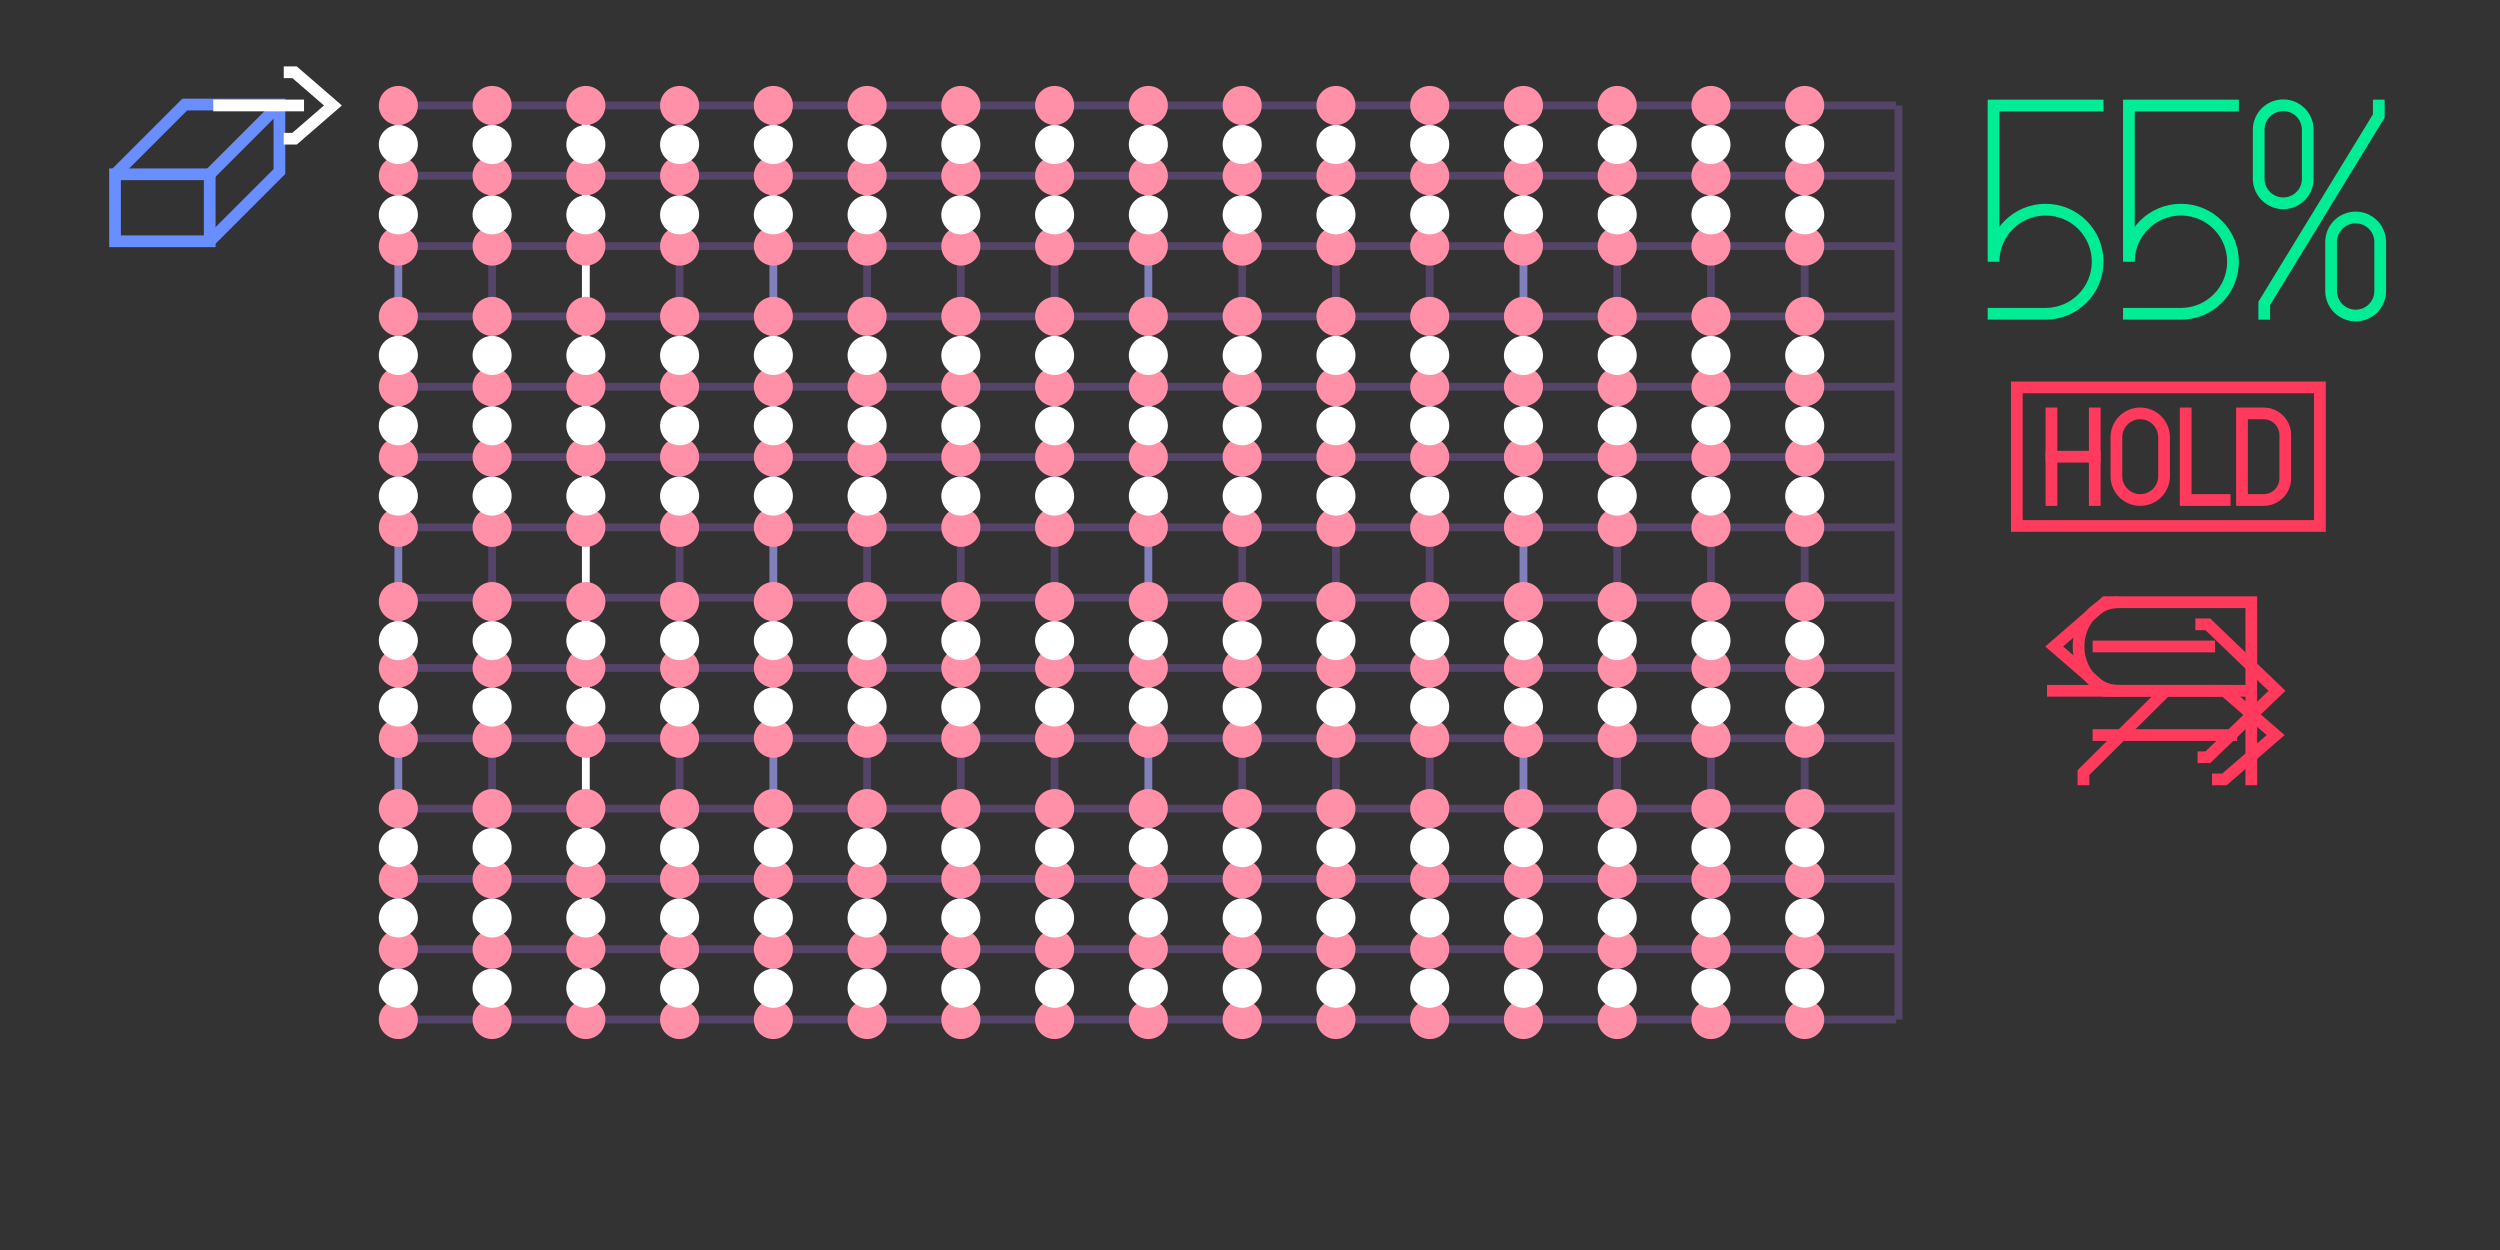 <?xml version="1.0" encoding="utf-8"?>
<!-- Generator: Adobe Illustrator 14.0.0, SVG Export Plug-In . SVG Version: 6.00 Build 43363)  -->
<!DOCTYPE svg PUBLIC "-//W3C//DTD SVG 1.1//EN" "http://www.w3.org/Graphics/SVG/1.1/DTD/svg11.dtd">
<svg version="1.1" id="Layer_1" xmlns="http://www.w3.org/2000/svg" xmlns:xlink="http://www.w3.org/1999/xlink" x="0px" y="0px"
	 width="320px" height="160px" viewBox="0 0 320 160" enable-background="new 0 0 320 160" xml:space="preserve">
<rect x="0" y="0" width="320" height="160" fill="#333333" stroke="none"/>
<g id="hbars">
	<line id="h1" fill="none" stroke="#534468" x1="242.704" y1="130.5" x2="50.988" y2="130.5"/>
	<line id="h2" fill="none" stroke="#534468" x1="242.704" y1="121.5" x2="50.988" y2="121.5"/>
	<line id="h3" fill="none" stroke="#534468" x1="242.704" y1="112.5" x2="50.988" y2="112.5"/>
	<line id="h4" fill="none" stroke="#534468" x1="242.704" y1="103.5" x2="50.988" y2="103.5"/>
	<line id="h5" fill="none" stroke="#534468" x1="242.704" y1="94.5" x2="50.988" y2="94.5"/>
	<line id="h6" fill="none" stroke="#534468" x1="242.704" y1="85.5" x2="50.988" y2="85.5"/>
	<line id="h7" fill="none" stroke="#534468" x1="242.704" y1="76.5" x2="50.988" y2="76.5"/>
	<line id="h8" fill="none" stroke="#534468" x1="242.704" y1="67.5" x2="50.988" y2="67.5"/>
	<line id="h9" fill="none" stroke="#534468" x1="242.704" y1="58.5" x2="50.988" y2="58.5"/>
	<line id="h10" fill="none" stroke="#534468" x1="242.704" y1="49.5" x2="50.988" y2="49.5"/>
	<line id="h11" fill="none" stroke="#534468" x1="242.704" y1="40.5" x2="50.988" y2="40.5"/>
	<line id="h12" fill="none" stroke="#534468" x1="242.704" y1="31.5" x2="50.988" y2="31.5"/>
	<line id="h13" fill="none" stroke="#534468" x1="242.704" y1="22.5" x2="50.988" y2="22.5"/>
	<line id="h14" fill="none" stroke="#534468" x1="242.704" y1="13.5" x2="50.988" y2="13.5"/>
</g>
<g id="vbars">
	<line id="v1" fill="none" stroke="#8080BD" x1="50.988" y1="13.5" x2="50.988" y2="130.5"/>
	<line id="v2" fill="none" stroke="#534468" x1="62.988" y1="13.5" x2="62.988" y2="130.5"/>
	<line id="v3" fill="none" stroke="#FFFFFF" x1="74.988" y1="13.5" x2="74.988" y2="130.5"/>
	<line id="v4" fill="none" stroke="#534468" x1="86.988" y1="13.5" x2="86.988" y2="130.5"/>
	<line id="v5" fill="none" stroke="#8080BD" x1="98.988" y1="13.5" x2="98.988" y2="130.5"/>
	<line id="v6" fill="none" stroke="#534468" x1="110.988" y1="13.5" x2="110.988" y2="130.5"/>
	<line id="v7" fill="none" stroke="#534468" x1="122.988" y1="13.5" x2="122.988" y2="130.5"/>
	<line id="v8" fill="none" stroke="#534468" x1="134.988" y1="13.5" x2="134.988" y2="130.5"/>
	<line id="v9" fill="none" stroke="#8080BD" x1="146.988" y1="13.5" x2="146.988" y2="130.5"/>
	<line id="v10" fill="none" stroke="#534468" x1="158.999" y1="13.5" x2="158.999" y2="130.5"/>
	<line id="v11" fill="none" stroke="#534468" x1="171.002" y1="13.5" x2="171.002" y2="130.5"/>
	<line id="v12" fill="none" stroke="#534468" x1="183.002" y1="13.5" x2="183.002" y2="130.5"/>
	<line id="v13" fill="none" stroke="#8080BD" x1="195.002" y1="13.5" x2="195.002" y2="130.5"/>
	<line id="v14" fill="none" stroke="#534468" x1="207.002" y1="13.5" x2="207.002" y2="130.5"/>
	<line id="v15" fill="none" stroke="#534468" x1="219.002" y1="13.5" x2="219.002" y2="130.5"/>
	<line id="v16" fill="none" stroke="#534468" x1="231.002" y1="13.5" x2="231.002" y2="130.5"/>
	<line id="v16_1_" fill="none" stroke="#534468" x1="243.002" y1="13.5" x2="243.002" y2="130.5"/>
</g>
<g id="dots">
	<g id="f2">
		<circle id="x0y0" fill="#FF90A7" cx="50.988" cy="130.5" r="2.5"/>
		<circle id="x1y0" fill="#FF90A7" cx="62.988" cy="130.5" r="2.5"/>
		<circle id="x2y0" fill="#FF90A7" cx="74.988" cy="130.5" r="2.5"/>
		<circle id="x3y0" fill="#FF90A7" cx="86.988" cy="130.5" r="2.5"/>
		<circle id="x4y0" fill="#FF90A7" cx="98.988" cy="130.5" r="2.5"/>
		<circle id="x5y0" fill="#FF90A7" cx="110.988" cy="130.5" r="2.5"/>
		<circle id="x6y0" fill="#FF90A7" cx="122.988" cy="130.5" r="2.5"/>
		<circle id="x7y0" fill="#FF90A7" cx="134.988" cy="130.5" r="2.5"/>
		<circle id="x8y0" fill="#FF90A7" cx="146.988" cy="130.5" r="2.5"/>
		<circle id="x9y0" fill="#FF90A7" cx="158.999" cy="130.5" r="2.5"/>
		<circle id="x10y0" fill="#FF90A7" cx="171.002" cy="130.5" r="2.5"/>
		<circle id="x11y0" fill="#FF90A7" cx="183.002" cy="130.5" r="2.5"/>
		<circle id="x12y0" fill="#FF90A7" cx="195.002" cy="130.5" r="2.5"/>
		<circle id="x13y0" fill="#FF90A7" cx="207.002" cy="130.5" r="2.5"/>
		<circle id="x14y0" fill="#FF90A7" cx="219.002" cy="130.5" r="2.5"/>
		<circle id="x15y0" fill="#FF90A7" cx="231.002" cy="130.5" r="2.5"/>
	</g>
	<g id="g2">
		<circle id="x0y2" fill="#FF90A7" cx="50.988" cy="121.5" r="2.5"/>
		<circle id="x1y2" fill="#FF90A7" cx="62.988" cy="121.5" r="2.5"/>
		<circle id="x2y2" fill="#FF90A7" cx="74.988" cy="121.5" r="2.5"/>
		<circle id="x3y2" fill="#FF90A7" cx="86.988" cy="121.5" r="2.5"/>
		<circle id="x4y2" fill="#FF90A7" cx="98.988" cy="121.5" r="2.5"/>
		<circle id="x5y2" fill="#FF90A7" cx="110.988" cy="121.5" r="2.5"/>
		<circle id="x6y2" fill="#FF90A7" cx="122.988" cy="121.5" r="2.5"/>
		<circle id="x7y2" fill="#FF90A7" cx="134.988" cy="121.5" r="2.5"/>
		<circle id="x8y2" fill="#FF90A7" cx="146.988" cy="121.5" r="2.5"/>
		<circle id="x9y2" fill="#FF90A7" cx="158.999" cy="121.5" r="2.5"/>
		<circle id="x10y2" fill="#FF90A7" cx="171.002" cy="121.5" r="2.5"/>
		<circle id="x11y2" fill="#FF90A7" cx="183.002" cy="121.5" r="2.5"/>
		<circle id="x12y2" fill="#FF90A7" cx="195.002" cy="121.5" r="2.5"/>
		<circle id="x13y2" fill="#FF90A7" cx="207.002" cy="121.5" r="2.5"/>
		<circle id="x14y2" fill="#FF90A7" cx="219.002" cy="121.5" r="2.5"/>
		<circle id="x15y2" fill="#FF90A7" cx="231.002" cy="121.5" r="2.5"/>
	</g>
	<g id="a2">
		<circle id="x0y4" fill="#FF90A7" cx="50.988" cy="112.5" r="2.5"/>
		<circle id="x1y4" fill="#FF90A7" cx="62.988" cy="112.5" r="2.5"/>
		<circle id="x2y4" fill="#FF90A7" cx="74.988" cy="112.5" r="2.5"/>
		<circle id="x3y4" fill="#FF90A7" cx="86.988" cy="112.5" r="2.5"/>
		<circle id="x4y4" fill="#FF90A7" cx="98.988" cy="112.5" r="2.5"/>
		<circle id="x5y4" fill="#FF90A7" cx="110.988" cy="112.5" r="2.5"/>
		<circle id="x6y4" fill="#FF90A7" cx="122.988" cy="112.5" r="2.5"/>
		<circle id="x7y4" fill="#FF90A7" cx="134.988" cy="112.5" r="2.5"/>
		<circle id="x8y4" fill="#FF90A7" cx="146.988" cy="112.5" r="2.5"/>
		<circle id="x9y4" fill="#FF90A7" cx="158.999" cy="112.5" r="2.5"/>
		<circle id="x10y4" fill="#FF90A7" cx="171.002" cy="112.5" r="2.5"/>
		<circle id="x11y4" fill="#FF90A7" cx="183.002" cy="112.5" r="2.5"/>
		<circle id="x12y4" fill="#FF90A7" cx="195.002" cy="112.5" r="2.5"/>
		<circle id="x13y4" fill="#FF90A7" cx="207.002" cy="112.5" r="2.5"/>
		<circle id="x14y4" fill="#FF90A7" cx="219.002" cy="112.5" r="2.5"/>
		<circle id="x15y4" fill="#FF90A7" cx="231.002" cy="112.5" r="2.5"/>
	</g>
	<g id="b2">
		<circle id="x0y6" fill="#FF90A7" cx="50.988" cy="103.5" r="2.5"/>
		<circle id="x1y6" fill="#FF90A7" cx="62.988" cy="103.5" r="2.5"/>
		<circle id="x2y6" fill="#FF90A7" cx="74.988" cy="103.5" r="2.5"/>
		<circle id="x3y6" fill="#FF90A7" cx="86.988" cy="103.5" r="2.5"/>
		<circle id="x4y6" fill="#FF90A7" cx="98.988" cy="103.5" r="2.5"/>
		<circle id="x5y6" fill="#FF90A7" cx="110.988" cy="103.5" r="2.5"/>
		<circle id="x6y6" fill="#FF90A7" cx="122.988" cy="103.5" r="2.5"/>
		<circle id="x7y6" fill="#FF90A7" cx="134.988" cy="103.5" r="2.5"/>
		<circle id="x8y6" fill="#FF90A7" cx="146.988" cy="103.5" r="2.5"/>
		<circle id="x9y6" fill="#FF90A7" cx="158.999" cy="103.5" r="2.5"/>
		<circle id="x10y6" fill="#FF90A7" cx="171.002" cy="103.5" r="2.5"/>
		<circle id="x11y6" fill="#FF90A7" cx="183.002" cy="103.5" r="2.5"/>
		<circle id="x12y6" fill="#FF90A7" cx="195.002" cy="103.5" r="2.5"/>
		<circle id="x13y6" fill="#FF90A7" cx="207.002" cy="103.5" r="2.5"/>
		<circle id="x14y6" fill="#FF90A7" cx="219.002" cy="103.5" r="2.5"/>
		<circle id="x15y6" fill="#FF90A7" cx="231.002" cy="103.5" r="2.5"/>
	</g>
	<g id="c3">
		<circle id="x0y7" fill="#FF90A7" cx="50.988" cy="94.5" r="2.5"/>
		<circle id="x1y7" fill="#FF90A7" cx="62.988" cy="94.5" r="2.5"/>
		<circle id="x2y7" fill="#FF90A7" cx="74.988" cy="94.5" r="2.5"/>
		<circle id="x3y7" fill="#FF90A7" cx="86.988" cy="94.5" r="2.5"/>
		<circle id="x4y7" fill="#FF90A7" cx="98.988" cy="94.5" r="2.5"/>
		<circle id="x5y7" fill="#FF90A7" cx="110.988" cy="94.5" r="2.5"/>
		<circle id="x6y7" fill="#FF90A7" cx="122.988" cy="94.5" r="2.5"/>
		<circle id="x7y7" fill="#FF90A7" cx="134.988" cy="94.5" r="2.5"/>
		<circle id="x8y7" fill="#FF90A7" cx="146.988" cy="94.5" r="2.5"/>
		<circle id="x9y7" fill="#FF90A7" cx="158.999" cy="94.5" r="2.5"/>
		<circle id="x10y7" fill="#FF90A7" cx="171.002" cy="94.5" r="2.5"/>
		<circle id="x11y7" fill="#FF90A7" cx="183.002" cy="94.5" r="2.5"/>
		<circle id="x12y7" fill="#FF90A7" cx="195.002" cy="94.5" r="2.5"/>
		<circle id="x13y7" fill="#FF90A7" cx="207.002" cy="94.5" r="2.5"/>
		<circle id="x14y7" fill="#FF90A7" cx="219.002" cy="94.5" r="2.5"/>
		<circle id="x15y7" fill="#FF90A7" cx="231.002" cy="94.5" r="2.5"/>
	</g>
	<g id="d3">
		<circle id="x0y9" fill="#FF90A7" cx="50.988" cy="85.5" r="2.5"/>
		<circle id="x1y9" fill="#FF90A7" cx="62.988" cy="85.5" r="2.5"/>
		<circle id="x2y9" fill="#FF90A7" cx="74.988" cy="85.5" r="2.5"/>
		<circle id="x3y9" fill="#FF90A7" cx="86.988" cy="85.5" r="2.5"/>
		<circle id="x4y9" fill="#FF90A7" cx="98.988" cy="85.5" r="2.5"/>
		<circle id="x5y9" fill="#FF90A7" cx="110.988" cy="85.5" r="2.5"/>
		<circle id="x6y9" fill="#FF90A7" cx="122.988" cy="85.5" r="2.5"/>
		<circle id="x7y9" fill="#FF90A7" cx="134.988" cy="85.5" r="2.5"/>
		<circle id="x8y9" fill="#FF90A7" cx="146.988" cy="85.5" r="2.5"/>
		<circle id="x9y9" fill="#FF90A7" cx="158.999" cy="85.5" r="2.5"/>
		<circle id="x10y9" fill="#FF90A7" cx="171.002" cy="85.5" r="2.5"/>
		<circle id="x11y9" fill="#FF90A7" cx="183.002" cy="85.5" r="2.5"/>
		<circle id="x12y9" fill="#FF90A7" cx="195.002" cy="85.5" r="2.5"/>
		<circle id="x13y9" fill="#FF90A7" cx="207.002" cy="85.5" r="2.5"/>
		<circle id="x14y9" fill="#FF90A7" cx="219.002" cy="85.5" r="2.5"/>
		<circle id="x15y9" fill="#FF90A7" cx="231.002" cy="85.5" r="2.5"/>
	</g>
	<g id="e3">
		<circle id="x0y11" fill="#FF90A7" cx="50.988" cy="77" r="2.5"/>
		<circle id="x1y11" fill="#FF90A7" cx="62.988" cy="77" r="2.5"/>
		<circle id="x2y11" fill="#FF90A7" cx="74.988" cy="77" r="2.5"/>
		<circle id="x3y11" fill="#FF90A7" cx="86.988" cy="77" r="2.5"/>
		<circle id="x4y11" fill="#FF90A7" cx="98.988" cy="77" r="2.5"/>
		<circle id="x5y11" fill="#FF90A7" cx="110.988" cy="77" r="2.5"/>
		<circle id="x6y11" fill="#FF90A7" cx="122.988" cy="77" r="2.5"/>
		<circle id="x7y11" fill="#FF90A7" cx="134.988" cy="77" r="2.5"/>
		<circle id="x8y11" fill="#FF90A7" cx="146.988" cy="77" r="2.5"/>
		<circle id="x9y11" fill="#FF90A7" cx="158.999" cy="77" r="2.5"/>
		<circle id="x10y11" fill="#FF90A7" cx="171.002" cy="77" r="2.5"/>
		<circle id="x11y11" fill="#FF90A7" cx="183.002" cy="77" r="2.5"/>
		<circle id="x12y11" fill="#FF90A7" cx="195.002" cy="77" r="2.5"/>
		<circle id="x13y11" fill="#FF90A7" cx="207.002" cy="77" r="2.5"/>
		<circle id="x14y11" fill="#FF90A7" cx="219.002" cy="77" r="2.5"/>
		<circle id="x15y11" fill="#FF90A7" cx="231.002" cy="77" r="2.5"/>
	</g>
	<g id="f3">
		<circle id="x0y12" fill="#FF90A7" cx="50.988" cy="67.5" r="2.5"/>
		<circle id="x1y12" fill="#FF90A7" cx="62.988" cy="67.5" r="2.5"/>
		<circle id="x2y12" fill="#FF90A7" cx="74.988" cy="67.5" r="2.5"/>
		<circle id="x3y12" fill="#FF90A7" cx="86.988" cy="67.5" r="2.5"/>
		<circle id="x4y12" fill="#FF90A7" cx="98.988" cy="67.5" r="2.5"/>
		<circle id="x5y12" fill="#FF90A7" cx="110.988" cy="67.5" r="2.5"/>
		<circle id="x6y12" fill="#FF90A7" cx="122.988" cy="67.5" r="2.5"/>
		<circle id="x7y12" fill="#FF90A7" cx="134.988" cy="67.5" r="2.5"/>
		<circle id="x8y12" fill="#FF90A7" cx="146.988" cy="67.5" r="2.5"/>
		<circle id="x9y12" fill="#FF90A7" cx="158.999" cy="67.5" r="2.5"/>
		<circle id="x10y12" fill="#FF90A7" cx="171.002" cy="67.5" r="2.5"/>
		<circle id="x11y12" fill="#FF90A7" cx="183.002" cy="67.5" r="2.5"/>
		<circle id="x12y12" fill="#FF90A7" cx="195.002" cy="67.5" r="2.5"/>
		<circle id="x13y12" fill="#FF90A7" cx="207.002" cy="67.5" r="2.5"/>
		<circle id="x14y12" fill="#FF90A7" cx="219.002" cy="67.5" r="2.5"/>
		<circle id="x15y12" fill="#FF90A7" cx="231.002" cy="67.5" r="2.5"/>
	</g>
	<g id="g3">
		<circle id="x0y14" fill="#FF90A7" cx="50.988" cy="58.5" r="2.5"/>
		<circle id="x1y14" fill="#FF90A7" cx="62.988" cy="58.5" r="2.5"/>
		<circle id="x2y14" fill="#FF90A7" cx="74.988" cy="58.5" r="2.5"/>
		<circle id="x3y14" fill="#FF90A7" cx="86.988" cy="58.5" r="2.5"/>
		<circle id="x4y14" fill="#FF90A7" cx="98.988" cy="58.5" r="2.5"/>
		<circle id="x5y14" fill="#FF90A7" cx="110.988" cy="58.5" r="2.5"/>
		<circle id="x6y14" fill="#FF90A7" cx="122.988" cy="58.5" r="2.5"/>
		<circle id="x7y14" fill="#FF90A7" cx="134.988" cy="58.5" r="2.5"/>
		<circle id="x8y14" fill="#FF90A7" cx="146.988" cy="58.5" r="2.5"/>
		<circle id="x9y14" fill="#FF90A7" cx="158.999" cy="58.5" r="2.5"/>
		<circle id="x10y14" fill="#FF90A7" cx="171.002" cy="58.5" r="2.5"/>
		<circle id="x11y14" fill="#FF90A7" cx="183.002" cy="58.5" r="2.5"/>
		<circle id="x12y14" fill="#FF90A7" cx="195.002" cy="58.5" r="2.5"/>
		<circle id="x13y14" fill="#FF90A7" cx="207.002" cy="58.5" r="2.5"/>
		<circle id="x14y14" fill="#FF90A7" cx="219.002" cy="58.5" r="2.5"/>
		<circle id="x15y14" fill="#FF90A7" cx="231.002" cy="58.5" r="2.5"/>
	</g>
	<g id="a3">
		<circle id="x0y16" fill="#FF90A7" cx="50.988" cy="49.5" r="2.5"/>
		<circle id="x1y16" fill="#FF90A7" cx="62.988" cy="49.5" r="2.5"/>
		<circle id="x2y16" fill="#FF90A7" cx="74.988" cy="49.5" r="2.5"/>
		<circle id="x3y16" fill="#FF90A7" cx="86.988" cy="49.5" r="2.5"/>
		<circle id="x4y16" fill="#FF90A7" cx="98.988" cy="49.5" r="2.5"/>
		<circle id="x5y16" fill="#FF90A7" cx="110.988" cy="49.5" r="2.5"/>
		<circle id="x6y16" fill="#FF90A7" cx="122.988" cy="49.5" r="2.5"/>
		<circle id="x7y16" fill="#FF90A7" cx="134.988" cy="49.5" r="2.5"/>
		<circle id="x8y16" fill="#FF90A7" cx="146.988" cy="49.5" r="2.5"/>
		<circle id="x9y16" fill="#FF90A7" cx="158.999" cy="49.5" r="2.5"/>
		<circle id="x10y16" fill="#FF90A7" cx="171.002" cy="49.5" r="2.5"/>
		<circle id="x11y16" fill="#FF90A7" cx="183.002" cy="49.5" r="2.5"/>
		<circle id="x12y16" fill="#FF90A7" cx="195.002" cy="49.5" r="2.5"/>
		<circle id="x13y16" fill="#FF90A7" cx="207.002" cy="49.5" r="2.5"/>
		<circle id="x14y16" fill="#FF90A7" cx="219.002" cy="49.5" r="2.5"/>
		<circle id="x15y16" fill="#FF90A7" cx="231.002" cy="49.5" r="2.5"/>
	</g>
	<g id="b3">
		<circle id="x0y18" fill="#FF90A7" cx="50.988" cy="40.5" r="2.5"/>
		<circle id="x1y18" fill="#FF90A7" cx="62.988" cy="40.5" r="2.5"/>
		<circle id="x2y18" fill="#FF90A7" cx="74.988" cy="40.5" r="2.5"/>
		<circle id="x3y18" fill="#FF90A7" cx="86.988" cy="40.5" r="2.5"/>
		<circle id="x4y18" fill="#FF90A7" cx="98.988" cy="40.5" r="2.5"/>
		<circle id="x5y18" fill="#FF90A7" cx="110.988" cy="40.5" r="2.5"/>
		<circle id="x6y18" fill="#FF90A7" cx="122.988" cy="40.5" r="2.5"/>
		<circle id="x7y18" fill="#FF90A7" cx="134.988" cy="40.5" r="2.5"/>
		<circle id="x8y18" fill="#FF90A7" cx="146.988" cy="40.5" r="2.5"/>
		<circle id="x9y18" fill="#FF90A7" cx="158.999" cy="40.5" r="2.5"/>
		<circle id="x10y18" fill="#FF90A7" cx="171.002" cy="40.5" r="2.5"/>
		<circle id="x11y18" fill="#FF90A7" cx="183.002" cy="40.5" r="2.5"/>
		<circle id="x12y18" fill="#FF90A7" cx="195.002" cy="40.5" r="2.5"/>
		<circle id="x13y18" fill="#FF90A7" cx="207.002" cy="40.5" r="2.5"/>
		<circle id="x14y18" fill="#FF90A7" cx="219.002" cy="40.5" r="2.5"/>
		<circle id="x15y18" fill="#FF90A7" cx="231.002" cy="40.5" r="2.5"/>
	</g>
	<g id="c4">
		<circle id="x0y19" fill="#FF90A7" cx="50.988" cy="31.5" r="2.5"/>
		<circle id="x1y19" fill="#FF90A7" cx="62.988" cy="31.5" r="2.5"/>
		<circle id="x2y19" fill="#FF90A7" cx="74.988" cy="31.5" r="2.5"/>
		<circle id="x3y19" fill="#FF90A7" cx="86.988" cy="31.5" r="2.5"/>
		<circle id="x4y19" fill="#FF90A7" cx="98.988" cy="31.5" r="2.5"/>
		<circle id="x5y19" fill="#FF90A7" cx="110.988" cy="31.5" r="2.5"/>
		<circle id="x6y19" fill="#FF90A7" cx="122.988" cy="31.5" r="2.5"/>
		<circle id="x7y19" fill="#FF90A7" cx="134.988" cy="31.5" r="2.5"/>
		<circle id="x8y19" fill="#FF90A7" cx="146.988" cy="31.5" r="2.5"/>
		<circle id="x9y19" fill="#FF90A7" cx="158.999" cy="31.5" r="2.5"/>
		<circle id="x10y19" fill="#FF90A7" cx="171.002" cy="31.5" r="2.5"/>
		<circle id="x11y19" fill="#FF90A7" cx="183.002" cy="31.5" r="2.5"/>
		<circle id="x12y19" fill="#FF90A7" cx="195.002" cy="31.5" r="2.5"/>
		<circle id="x13y19" fill="#FF90A7" cx="207.002" cy="31.5" r="2.5"/>
		<circle id="x14y19" fill="#FF90A7" cx="219.002" cy="31.5" r="2.5"/>
		<circle id="x15y19" fill="#FF90A7" cx="231.002" cy="31.5" r="2.5"/>
	</g>
	<g id="d4">
		<circle id="x0y21" fill="#FF90A7" cx="50.988" cy="22.5" r="2.5"/>
		<circle id="x1y21" fill="#FF90A7" cx="62.988" cy="22.5" r="2.5"/>
		<circle id="x2y21" fill="#FF90A7" cx="74.988" cy="22.5" r="2.5"/>
		<circle id="x3y21" fill="#FF90A7" cx="86.988" cy="22.5" r="2.5"/>
		<circle id="x4y21" fill="#FF90A7" cx="98.988" cy="22.5" r="2.5"/>
		<circle id="x5y21" fill="#FF90A7" cx="110.988" cy="22.5" r="2.5"/>
		<circle id="x6y21" fill="#FF90A7" cx="122.988" cy="22.5" r="2.5"/>
		<circle id="x7y21" fill="#FF90A7" cx="134.988" cy="22.5" r="2.5"/>
		<circle id="x8y21" fill="#FF90A7" cx="146.988" cy="22.5" r="2.5"/>
		<circle id="x9y21" fill="#FF90A7" cx="158.999" cy="22.5" r="2.5"/>
		<circle id="x10y21" fill="#FF90A7" cx="171.002" cy="22.5" r="2.5"/>
		<circle id="x11y21" fill="#FF90A7" cx="183.002" cy="22.5" r="2.5"/>
		<circle id="x12y21" fill="#FF90A7" cx="195.002" cy="22.5" r="2.5"/>
		<circle id="x13y21" fill="#FF90A7" cx="207.002" cy="22.5" r="2.5"/>
		<circle id="x14y21" fill="#FF90A7" cx="219.002" cy="22.5" r="2.5"/>
		<circle id="x15y21" fill="#FF90A7" cx="231.002" cy="22.5" r="2.5"/>
	</g>
	<g id="e4">
		<circle id="x0y23" fill="#FF90A7" cx="50.988" cy="13.5" r="2.5"/>
		<circle id="x1y23" fill="#FF90A7" cx="62.988" cy="13.5" r="2.5"/>
		<circle id="x2y23" fill="#FF90A7" cx="74.988" cy="13.5" r="2.5"/>
		<circle id="x3y23" fill="#FF90A7" cx="86.988" cy="13.5" r="2.5"/>
		<circle id="x4y23" fill="#FF90A7" cx="98.988" cy="13.5" r="2.5"/>
		<circle id="x5y23" fill="#FF90A7" cx="110.988" cy="13.5" r="2.5"/>
		<circle id="x6y23" fill="#FF90A7" cx="122.988" cy="13.5" r="2.5"/>
		<circle id="x7y23" fill="#FF90A7" cx="134.988" cy="13.5" r="2.5"/>
		<circle id="x8y23" fill="#FF90A7" cx="146.988" cy="13.5" r="2.5"/>
		<circle id="x9y23" fill="#FF90A7" cx="158.999" cy="13.5" r="2.5"/>
		<circle id="x10y23" fill="#FF90A7" cx="171.002" cy="13.5" r="2.5"/>
		<circle id="x11y23" fill="#FF90A7" cx="183.002" cy="13.5" r="2.5"/>
		<circle id="x12y23" fill="#FF90A7" cx="195.002" cy="13.5" r="2.5"/>
		<circle id="x13y23" fill="#FF90A7" cx="207.002" cy="13.5" r="2.5"/>
		<circle id="x14y23" fill="#FF90A7" cx="219.002" cy="13.5" r="2.5"/>
		<circle id="x15y23" fill="#FF90A7" cx="231.002" cy="13.5" r="2.5"/>
	</g>
</g>
<g id="sharp">
	<g id="f_x23_2">
		<circle id="x0y1" fill="#FFFFFF" cx="50.988" cy="126.5" r="2.5"/>
		<circle id="x1y1" fill="#FFFFFF" cx="62.988" cy="126.5" r="2.5"/>
		<circle id="x2y1" fill="#FFFFFF" cx="74.988" cy="126.5" r="2.5"/>
		<circle id="x3y1" fill="#FFFFFF" cx="86.988" cy="126.5" r="2.5"/>
		<circle id="x4y1" fill="#FFFFFF" cx="98.988" cy="126.5" r="2.5"/>
		<circle id="x5y1" fill="#FFFFFF" cx="110.988" cy="126.5" r="2.5"/>
		<circle id="x6y1" fill="#FFFFFF" cx="122.988" cy="126.5" r="2.5"/>
		<circle id="x7y1" fill="#FFFFFF" cx="134.988" cy="126.5" r="2.5"/>
		<circle id="x8y1" fill="#FFFFFF" cx="146.988" cy="126.5" r="2.5"/>
		<circle id="x9y1" fill="#FFFFFF" cx="158.999" cy="126.5" r="2.5"/>
		<circle id="x10y1" fill="#FFFFFF" cx="171.002" cy="126.5" r="2.5"/>
		<circle id="x11y1" fill="#FFFFFF" cx="183.002" cy="126.5" r="2.5"/>
		<circle id="x12y1" fill="#FFFFFF" cx="195.002" cy="126.5" r="2.5"/>
		<circle id="x13y1" fill="#FFFFFF" cx="207.002" cy="126.5" r="2.5"/>
		<circle id="x14y1" fill="#FFFFFF" cx="219.002" cy="126.5" r="2.5"/>
		<circle id="x15y1" fill="#FFFFFF" cx="231.002" cy="126.5" r="2.5"/>
	</g>
	<g id="g_x23_2">
		<circle id="x0y3" fill="#FFFFFF" cx="50.988" cy="117.5" r="2.5"/>
		<circle id="x1y3" fill="#FFFFFF" cx="62.988" cy="117.5" r="2.5"/>
		<circle id="x2y3" fill="#FFFFFF" cx="74.988" cy="117.5" r="2.5"/>
		<circle id="x3y3" fill="#FFFFFF" cx="86.988" cy="117.5" r="2.5"/>
		<circle id="x4y3" fill="#FFFFFF" cx="98.988" cy="117.5" r="2.5"/>
		<circle id="x5y3" fill="#FFFFFF" cx="110.988" cy="117.5" r="2.5"/>
		<circle id="x6y3" fill="#FFFFFF" cx="122.988" cy="117.5" r="2.5"/>
		<circle id="x7y3" fill="#FFFFFF" cx="134.988" cy="117.5" r="2.5"/>
		<circle id="x8y3" fill="#FFFFFF" cx="146.988" cy="117.5" r="2.5"/>
		<circle id="x9y3" fill="#FFFFFF" cx="158.999" cy="117.5" r="2.5"/>
		<circle id="x10y3" fill="#FFFFFF" cx="171.002" cy="117.5" r="2.5"/>
		<circle id="x11y3" fill="#FFFFFF" cx="183.002" cy="117.5" r="2.5"/>
		<circle id="x12y3" fill="#FFFFFF" cx="195.002" cy="117.5" r="2.5"/>
		<circle id="x13y3" fill="#FFFFFF" cx="207.002" cy="117.5" r="2.5"/>
		<circle id="x14y3" fill="#FFFFFF" cx="219.002" cy="117.5" r="2.5"/>
		<circle id="x15y3" fill="#FFFFFF" cx="231.002" cy="117.5" r="2.5"/>
	</g>
	<g id="a_x23_2">
		<circle id="x0y5" fill="#FFFFFF" cx="50.988" cy="108.5" r="2.5"/>
		<circle id="x1y5" fill="#FFFFFF" cx="62.988" cy="108.5" r="2.5"/>
		<circle id="x2y5" fill="#FFFFFF" cx="74.988" cy="108.5" r="2.5"/>
		<circle id="x3y5" fill="#FFFFFF" cx="86.988" cy="108.5" r="2.5"/>
		<circle id="x4y5" fill="#FFFFFF" cx="98.988" cy="108.5" r="2.5"/>
		<circle id="x5y5" fill="#FFFFFF" cx="110.988" cy="108.5" r="2.5"/>
		<circle id="x6y5" fill="#FFFFFF" cx="122.988" cy="108.5" r="2.5"/>
		<circle id="x7y5" fill="#FFFFFF" cx="134.988" cy="108.5" r="2.5"/>
		<circle id="x8y5" fill="#FFFFFF" cx="146.988" cy="108.5" r="2.5"/>
		<circle id="x9y5" fill="#FFFFFF" cx="158.999" cy="108.5" r="2.5"/>
		<circle id="x10y5" fill="#FFFFFF" cx="171.002" cy="108.5" r="2.5"/>
		<circle id="x11y5" fill="#FFFFFF" cx="183.002" cy="108.5" r="2.5"/>
		<circle id="x12y5" fill="#FFFFFF" cx="195.002" cy="108.5" r="2.5"/>
		<circle id="x13y5" fill="#FFFFFF" cx="207.002" cy="108.5" r="2.5"/>
		<circle id="x14y5" fill="#FFFFFF" cx="219.002" cy="108.5" r="2.5"/>
		<circle id="x15y5" fill="#FFFFFF" cx="231.002" cy="108.5" r="2.5"/>
	</g>
	<g id="c_x23_3">
		<circle id="x0y8" fill="#FFFFFF" cx="50.988" cy="90.5" r="2.5"/>
		<circle id="x1y8" fill="#FFFFFF" cx="62.988" cy="90.5" r="2.5"/>
		<circle id="x2y8" fill="#FFFFFF" cx="74.988" cy="90.5" r="2.5"/>
		<circle id="x3y8" fill="#FFFFFF" cx="86.988" cy="90.5" r="2.5"/>
		<circle id="x4y8" fill="#FFFFFF" cx="98.988" cy="90.5" r="2.5"/>
		<circle id="x5y8" fill="#FFFFFF" cx="110.988" cy="90.5" r="2.5"/>
		<circle id="x6y8" fill="#FFFFFF" cx="122.988" cy="90.5" r="2.5"/>
		<circle id="x7y8" fill="#FFFFFF" cx="134.988" cy="90.5" r="2.5"/>
		<circle id="x8y8" fill="#FFFFFF" cx="146.988" cy="90.5" r="2.5"/>
		<circle id="x9y8" fill="#FFFFFF" cx="158.999" cy="90.5" r="2.5"/>
		<circle id="x10y8" fill="#FFFFFF" cx="171.002" cy="90.5" r="2.5"/>
		<circle id="x11y8" fill="#FFFFFF" cx="183.002" cy="90.5" r="2.5"/>
		<circle id="x12y8" fill="#FFFFFF" cx="195.002" cy="90.5" r="2.5"/>
		<circle id="x13y8" fill="#FFFFFF" cx="207.002" cy="90.5" r="2.5"/>
		<circle id="x14y8" fill="#FFFFFF" cx="219.002" cy="90.5" r="2.5"/>
		<circle id="x15y8" fill="#FFFFFF" cx="231.002" cy="90.5" r="2.5"/>
	</g>
	<g id="d_x23_3">
		<circle id="x0y10" fill="#FFFFFF" cx="50.988" cy="82" r="2.5"/>
		<circle id="x1y10" fill="#FFFFFF" cx="62.988" cy="82" r="2.5"/>
		<circle id="x2y10" fill="#FFFFFF" cx="74.988" cy="82" r="2.5"/>
		<circle id="x3y10" fill="#FFFFFF" cx="86.988" cy="82" r="2.5"/>
		<circle id="x4y10" fill="#FFFFFF" cx="98.988" cy="82" r="2.5"/>
		<circle id="x5y10" fill="#FFFFFF" cx="110.988" cy="82" r="2.5"/>
		<circle id="x6y10" fill="#FFFFFF" cx="122.988" cy="82" r="2.5"/>
		<circle id="x7y10" fill="#FFFFFF" cx="134.988" cy="82" r="2.5"/>
		<circle id="x8y10" fill="#FFFFFF" cx="146.988" cy="82" r="2.5"/>
		<circle id="x9y10" fill="#FFFFFF" cx="158.999" cy="82" r="2.5"/>
		<circle id="x10y10" fill="#FFFFFF" cx="171.002" cy="82" r="2.5"/>
		<circle id="x11y10" fill="#FFFFFF" cx="183.002" cy="82" r="2.5"/>
		<circle id="x12y10" fill="#FFFFFF" cx="195.002" cy="82" r="2.5"/>
		<circle id="x13y10" fill="#FFFFFF" cx="207.002" cy="82" r="2.5"/>
		<circle id="x14y10" fill="#FFFFFF" cx="219.002" cy="82" r="2.5"/>
		<circle id="x15y10" fill="#FFFFFF" cx="231.002" cy="82" r="2.5"/>
	</g>
	<g id="f_x23_3">
		<circle id="x0y13" fill="#FFFFFF" cx="50.988" cy="63.5" r="2.5"/>
		<circle id="x1y13" fill="#FFFFFF" cx="62.988" cy="63.5" r="2.5"/>
		<circle id="x2y13" fill="#FFFFFF" cx="74.988" cy="63.5" r="2.5"/>
		<circle id="x3y13" fill="#FFFFFF" cx="86.988" cy="63.5" r="2.5"/>
		<circle id="x4y13" fill="#FFFFFF" cx="98.988" cy="63.5" r="2.5"/>
		<circle id="x5y13" fill="#FFFFFF" cx="110.988" cy="63.5" r="2.5"/>
		<circle id="x6y13" fill="#FFFFFF" cx="122.988" cy="63.5" r="2.5"/>
		<circle id="x7y13" fill="#FFFFFF" cx="134.988" cy="63.5" r="2.5"/>
		<circle id="x8y13" fill="#FFFFFF" cx="146.988" cy="63.5" r="2.5"/>
		<circle id="x9y13" fill="#FFFFFF" cx="158.999" cy="63.5" r="2.5"/>
		<circle id="x10y13" fill="#FFFFFF" cx="171.002" cy="63.5" r="2.5"/>
		<circle id="x11y13" fill="#FFFFFF" cx="183.002" cy="63.5" r="2.5"/>
		<circle id="x12y13" fill="#FFFFFF" cx="195.002" cy="63.5" r="2.5"/>
		<circle id="x13y13" fill="#FFFFFF" cx="207.002" cy="63.5" r="2.5"/>
		<circle id="x14y13" fill="#FFFFFF" cx="219.002" cy="63.5" r="2.5"/>
		<circle id="x15y13" fill="#FFFFFF" cx="231.002" cy="63.5" r="2.5"/>
	</g>
	<g id="g_x23_3">
		<circle id="x0y15" fill="#FFFFFF" cx="50.988" cy="54.5" r="2.5"/>
		<circle id="x1y15" fill="#FFFFFF" cx="62.988" cy="54.5" r="2.5"/>
		<circle id="x2y15" fill="#FFFFFF" cx="74.988" cy="54.5" r="2.5"/>
		<circle id="x3y15" fill="#FFFFFF" cx="86.988" cy="54.5" r="2.5"/>
		<circle id="x4y15" fill="#FFFFFF" cx="98.988" cy="54.5" r="2.5"/>
		<circle id="x5y15" fill="#FFFFFF" cx="110.988" cy="54.5" r="2.5"/>
		<circle id="x6y15" fill="#FFFFFF" cx="122.988" cy="54.5" r="2.5"/>
		<circle id="x7y15" fill="#FFFFFF" cx="134.988" cy="54.5" r="2.5"/>
		<circle id="x8y15" fill="#FFFFFF" cx="146.988" cy="54.5" r="2.5"/>
		<circle id="x9y15" fill="#FFFFFF" cx="158.999" cy="54.5" r="2.5"/>
		<circle id="x10y15" fill="#FFFFFF" cx="171.002" cy="54.5" r="2.5"/>
		<circle id="x11y15" fill="#FFFFFF" cx="183.002" cy="54.5" r="2.5"/>
		<circle id="x12y15" fill="#FFFFFF" cx="195.002" cy="54.5" r="2.5"/>
		<circle id="x13y15" fill="#FFFFFF" cx="207.002" cy="54.5" r="2.5"/>
		<circle id="x14y15" fill="#FFFFFF" cx="219.002" cy="54.5" r="2.5"/>
		<circle id="x15y15" fill="#FFFFFF" cx="231.002" cy="54.5" r="2.5"/>
	</g>
	<g id="a_x23_3">
		<circle id="x0y17" fill="#FFFFFF" cx="50.988" cy="45.5" r="2.5"/>
		<circle id="x1y17" fill="#FFFFFF" cx="62.988" cy="45.5" r="2.5"/>
		<circle id="x2y17" fill="#FFFFFF" cx="74.988" cy="45.5" r="2.5"/>
		<circle id="x3y17" fill="#FFFFFF" cx="86.988" cy="45.5" r="2.5"/>
		<circle id="x4y17" fill="#FFFFFF" cx="98.988" cy="45.5" r="2.5"/>
		<circle id="x5y17" fill="#FFFFFF" cx="110.988" cy="45.5" r="2.5"/>
		<circle id="x6y17" fill="#FFFFFF" cx="122.988" cy="45.5" r="2.5"/>
		<circle id="x7y17" fill="#FFFFFF" cx="134.988" cy="45.5" r="2.5"/>
		<circle id="x8y17" fill="#FFFFFF" cx="146.988" cy="45.5" r="2.5"/>
		<circle id="x9y17" fill="#FFFFFF" cx="158.999" cy="45.5" r="2.5"/>
		<circle id="x10y17" fill="#FFFFFF" cx="171.002" cy="45.5" r="2.5"/>
		<circle id="x11y17" fill="#FFFFFF" cx="183.002" cy="45.5" r="2.5"/>
		<circle id="x12y17" fill="#FFFFFF" cx="195.002" cy="45.5" r="2.5"/>
		<circle id="x13y17" fill="#FFFFFF" cx="207.002" cy="45.5" r="2.5"/>
		<circle id="x14y17" fill="#FFFFFF" cx="219.002" cy="45.5" r="2.5"/>
		<circle id="x15y17" fill="#FFFFFF" cx="231.002" cy="45.5" r="2.5"/>
	</g>
	<g id="c_x23_4">
		<circle id="x0y20" fill="#FFFFFF" cx="50.988" cy="27.5" r="2.5"/>
		<circle id="x1y20" fill="#FFFFFF" cx="62.988" cy="27.5" r="2.5"/>
		<circle id="x2y20" fill="#FFFFFF" cx="74.988" cy="27.5" r="2.5"/>
		<circle id="x3y20" fill="#FFFFFF" cx="86.988" cy="27.5" r="2.5"/>
		<circle id="x4y20" fill="#FFFFFF" cx="98.988" cy="27.5" r="2.5"/>
		<circle id="x5y20" fill="#FFFFFF" cx="110.988" cy="27.5" r="2.5"/>
		<circle id="x6y20" fill="#FFFFFF" cx="122.988" cy="27.5" r="2.5"/>
		<circle id="x7y20" fill="#FFFFFF" cx="134.988" cy="27.5" r="2.5"/>
		<circle id="x8y20" fill="#FFFFFF" cx="146.988" cy="27.5" r="2.5"/>
		<circle id="x9y20" fill="#FFFFFF" cx="158.999" cy="27.5" r="2.5"/>
		<circle id="x10y20" fill="#FFFFFF" cx="171.002" cy="27.5" r="2.5"/>
		<circle id="x11y20" fill="#FFFFFF" cx="183.002" cy="27.5" r="2.5"/>
		<circle id="x12y20" fill="#FFFFFF" cx="195.002" cy="27.5" r="2.5"/>
		<circle id="x13y20" fill="#FFFFFF" cx="207.002" cy="27.5" r="2.5"/>
		<circle id="x14y20" fill="#FFFFFF" cx="219.002" cy="27.5" r="2.5"/>
		<circle id="x15y20" fill="#FFFFFF" cx="231.002" cy="27.5" r="2.5"/>
	</g>
	<g id="d_x23_4">
		<circle id="x0y22" fill="#FFFFFF" cx="50.988" cy="18.5" r="2.5"/>
		<circle id="x1y22" fill="#FFFFFF" cx="62.988" cy="18.5" r="2.5"/>
		<circle id="x2y22" fill="#FFFFFF" cx="74.988" cy="18.5" r="2.5"/>
		<circle id="x3y22" fill="#FFFFFF" cx="86.988" cy="18.5" r="2.5"/>
		<circle id="x4y22" fill="#FFFFFF" cx="98.988" cy="18.5" r="2.5"/>
		<circle id="x5y22" fill="#FFFFFF" cx="110.988" cy="18.5" r="2.5"/>
		<circle id="x6y22" fill="#FFFFFF" cx="122.988" cy="18.5" r="2.5"/>
		<circle id="x7y22" fill="#FFFFFF" cx="134.988" cy="18.5" r="2.5"/>
		<circle id="x8y22" fill="#FFFFFF" cx="146.988" cy="18.5" r="2.5"/>
		<circle id="x9y22" fill="#FFFFFF" cx="158.999" cy="18.5" r="2.5"/>
		<circle id="x10y22" fill="#FFFFFF" cx="171.002" cy="18.5" r="2.5"/>
		<circle id="x11y22" fill="#FFFFFF" cx="183.002" cy="18.5" r="2.5"/>
		<circle id="x12y22" fill="#FFFFFF" cx="195.002" cy="18.5" r="2.5"/>
		<circle id="x13y22" fill="#FFFFFF" cx="207.002" cy="18.5" r="2.5"/>
		<circle id="x14y22" fill="#FFFFFF" cx="219.002" cy="18.5" r="2.5"/>
		<circle id="x15y22" fill="#FFFFFF" cx="231.002" cy="18.5" r="2.5"/>
	</g>
</g>
<g id="hold">
	<path id="d_8_" fill="none" stroke="#FF3A5D" stroke-width="1.5" stroke-linecap="square" d="M289.744,63.999
		c1.531,0,2.771-1.24,2.771-2.771v-5.543c0-1.531-1.24-2.771-2.771-2.771h-2.77v11.084L289.744,63.999L289.744,63.999z"/>
	<path id="o_20_" fill="none" stroke="#FF3A5D" stroke-width="1.5" stroke-linecap="square" d="M270.9,55.963v4.988
		c0,1.684,1.365,3.049,3.049,3.049c1.686,0,3.051-1.365,3.051-3.049l0,0l0,0v-4.988c0-1.685-1.365-3.049-3.051-3.049
		C272.266,52.915,270.9,54.279,270.9,55.963L270.9,55.963L270.9,55.963L270.9,55.963z"/>
	<g id="h_9_">
		<line fill="none" stroke="#FF3A5D" stroke-width="1.5" stroke-linecap="square" x1="262.586" y1="52.915" x2="262.586" y2="64"/>
		<line fill="none" stroke="#FF3A5D" stroke-width="1.5" stroke-linecap="square" x1="268.129" y1="52.915" x2="268.129" y2="64"/>
		
			<line fill="none" stroke="#FF3A5D" stroke-width="1.5" stroke-linecap="square" x1="262.586" y1="58.458" x2="268.129" y2="58.458"/>
	</g>
	<polyline id="l_15_" fill="none" stroke="#FF3A5D" stroke-width="1.5" stroke-linecap="square" points="279.768,52.915 
		279.768,63.999 284.756,63.999 	"/>
	
		<rect x="258.154" y="49.588" fill="none" stroke="#FF3A5D" stroke-width="1.5" stroke-linecap="square" width="38.795" height="17.735"/>
</g>
<g id="rubber">
	<polyline fill="none" stroke="#698EFF" stroke-width="1.5" points="14.724,22.309 23.649,13.383 35.767,13.383 35.767,21.957 
		26.843,30.882 	"/>
	<line fill="none" stroke="#698EFF" stroke-width="1.5" x1="35.767" y1="13.383" x2="26.843" y2="22.309"/>
	<rect x="14.724" y="22.309" fill="none" stroke="#698EFF" stroke-width="1.5" width="12.118" height="8.573"/>
</g>
<g id="swing">
	<path fill="none" stroke="#00ED95" stroke-width="1.5" stroke-linecap="square" d="M268.5,13.508h-13.326V33.5
		c0-3.681,2.984-6.664,6.664-6.664c3.684,0,6.662,2.983,6.662,6.664c0,3.68-2.979,6.663-6.662,6.663h-6.664"/>
	<path fill="none" stroke="#00ED95" stroke-width="1.5" stroke-linecap="square" d="M285.826,13.508H272.5V33.5
		c0-3.681,2.982-6.664,6.664-6.664c3.684,0,6.662,2.983,6.662,6.664c0,3.68-2.979,6.663-6.662,6.663H272.5"/>
	<polyline fill="none" stroke="#00ED95" stroke-width="1.5" stroke-linecap="square" points="289.824,40.164 289.824,38.832 
		304.486,14.842 304.486,13.508 	"/>
	<path fill="none" stroke="#00ED95" stroke-width="1.5" stroke-linecap="square" d="M295.393,22.885c0,1.732-1.396,3.137-3.14,3.137
		c-1.729,0-3.14-1.404-3.14-3.137V16.61c0-1.733,1.404-3.138,3.14-3.138s3.14,1.404,3.14,3.138V22.885z"/>
	<path fill="none" stroke="#00ED95" stroke-width="1.5" stroke-linecap="square" d="M304.666,37.252
		c0,1.732-1.402,3.137-3.139,3.137c-1.734,0-3.146-1.403-3.146-3.137v-6.276c0-1.734,1.402-3.14,3.146-3.14
		c1.729,0,3.139,1.402,3.139,3.14V37.252z"/>
</g>
<g id="editptr">
	<polyline fill="none" stroke="#FFFFFF" stroke-width="1.5" stroke-linecap="square" points="37.068,17.753 37.705,17.753 
		42.614,13.5 37.705,9.249 37.068,9.249 	"/>
	<line fill="none" stroke="#FFFFFF" stroke-width="1.5" stroke-linecap="square" x1="38.165" y1="13.5" x2="28.049" y2="13.5"/>
</g>
<g id="pm_1_">
	<g id="rev_1_">
		<path fill="none" stroke="#FF3A5D" stroke-width="1.5" stroke-linecap="square" d="M288.166,99.758V77.082h-17.01
			c-2.818,0-5.102,2.537-5.102,5.672l0,0c0,3.131,2.274,5.668,5.102,5.668h15.988"/>
		<polyline fill="none" stroke="#FF3A5D" stroke-width="1.5" stroke-linecap="square" points="276.828,88.818 266.68,98.895 
			266.68,99.758 		"/>
	</g>
	<g id="fwd_1_">
		<polyline fill="none" stroke="#FF3A5D" stroke-width="1.5" stroke-linecap="square" points="282.041,96.926 282.605,96.926 
			291.453,88.422 282.605,79.915 281.758,79.915 		"/>
		
			<line fill="none" stroke="#FF3A5D" stroke-width="1.5" stroke-linecap="square" x1="262.766" y1="88.422" x2="282.605" y2="88.422"/>
	</g>
	<g id="cycle_1_">
		<polyline fill="none" stroke="#FF3A5D" stroke-width="1.5" stroke-linecap="square" points="270.332,77.08 269.482,77.08 
			262.936,82.75 269.482,88.42 270.332,88.42 		"/>
		<polyline fill="none" stroke="#FF3A5D" stroke-width="1.5" stroke-linecap="square" points="283.889,99.76 284.736,99.76 
			291.283,94.09 284.736,88.42 283.889,88.42 		"/>
		
			<line fill="none" stroke="#FF3A5D" stroke-width="1.5" stroke-linecap="square" x1="268.605" y1="82.75" x2="282.779" y2="82.75"/>
		
			<line fill="none" stroke="#FF3A5D" stroke-width="1.5" stroke-linecap="square" x1="285.613" y1="94.09" x2="268.605" y2="94.09"/>
	</g>
</g>
</svg>
